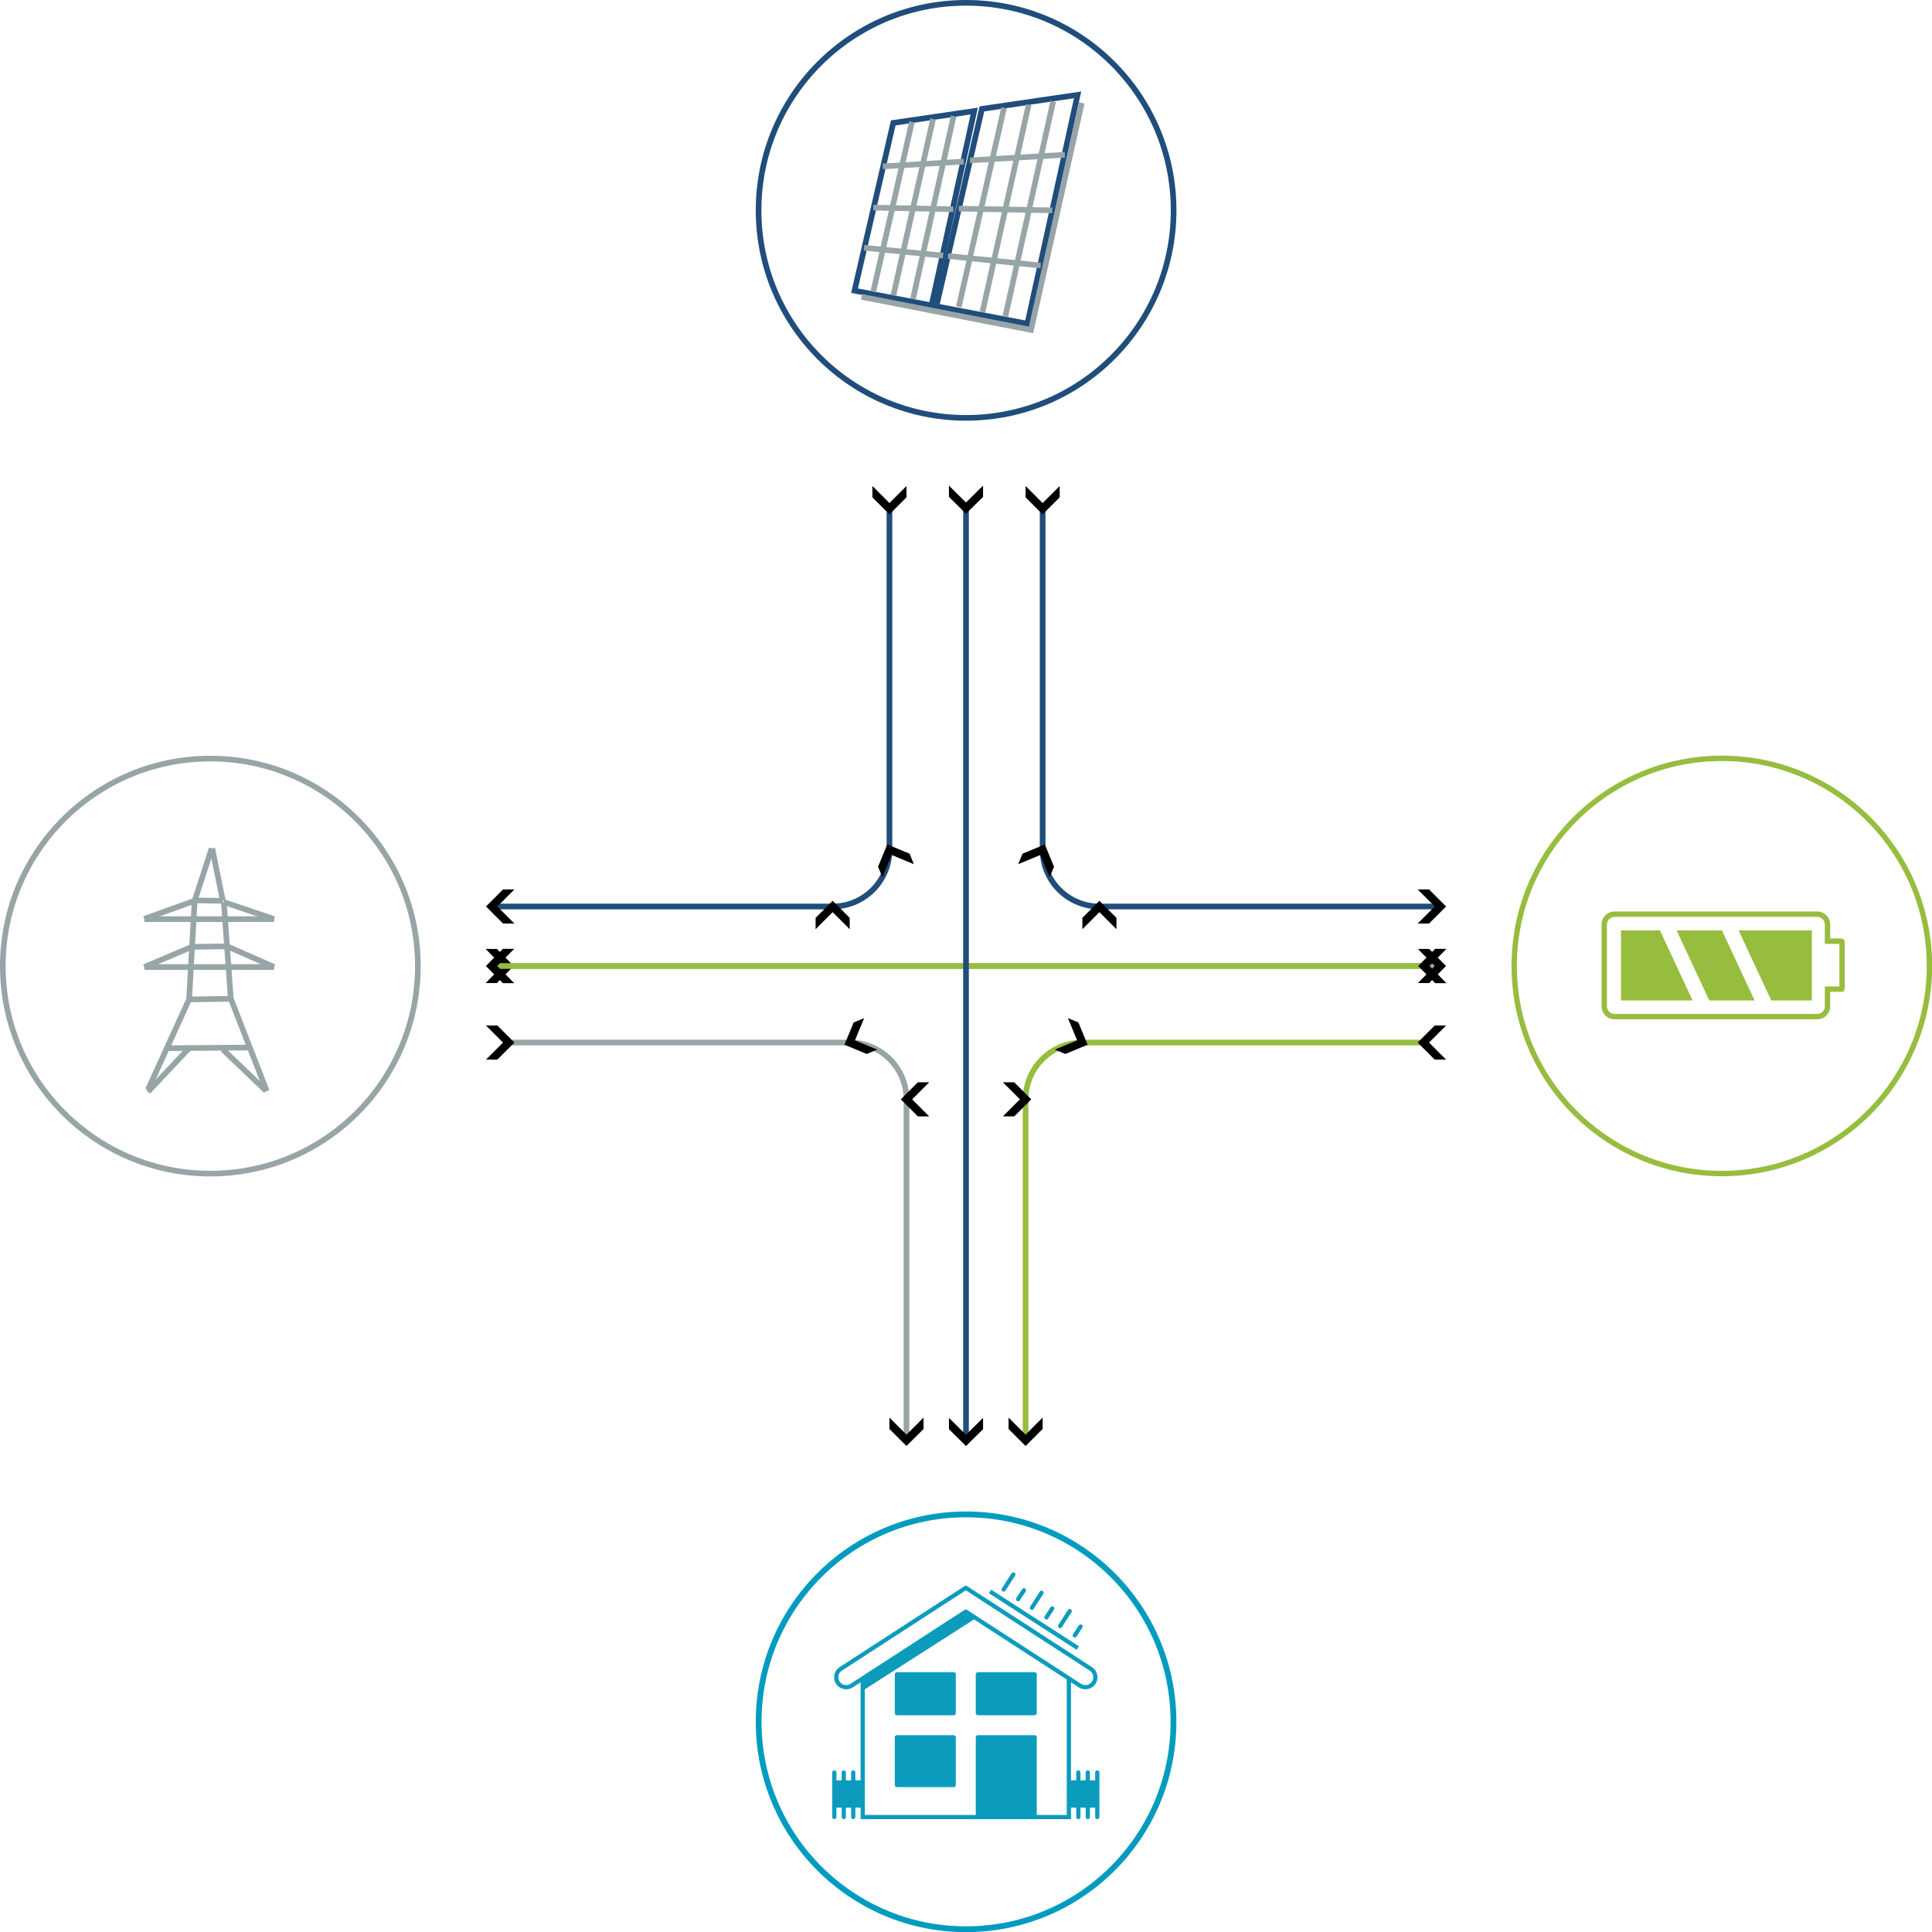 <?xml version="1.0" encoding="UTF-8" standalone="no"?>
<svg
   width="340"
   height="340"
   viewBox="0 0 340 340"
   version="1.1"
   id="svg122"
   sodipodi:docname="thing.svg"
   inkscape:version="1.2.2 (b0a8486, 2022-12-01)"
   xmlns:inkscape="http://www.inkscape.org/namespaces/inkscape"
   xmlns:sodipodi="http://sodipodi.sourceforge.net/DTD/sodipodi-0.dtd"
   xmlns:xlink="http://www.w3.org/1999/xlink"
   xmlns="http://www.w3.org/2000/svg"
   xmlns:svg="http://www.w3.org/2000/svg">
  <defs
     id="defs126">
    <linearGradient
       inkscape:collect="always"
       id="linearGradient7364">
      <stop
         style="stop-color:#204d79;stop-opacity:1;"
         offset="0"
         id="stop7360" />
      <stop
         style="stop-color:#204d79;stop-opacity:1;"
         offset="1"
         id="stop7362" />
    </linearGradient>
    <marker
       style="overflow:visible"
       id="marker6332"
       refX="0"
       refY="0"
       orient="auto"
       inkscape:stockid="Arrow4"
       markerWidth="5"
       markerHeight="6"
       viewBox="0 0 5 6"
       inkscape:isstock="true"
       inkscape:collect="always"
       preserveAspectRatio="xMidYMid">
      <path
         style="fill:context-stroke;fill-rule:evenodd;stroke:none"
         d="m 1,0 -3,3 h -2 l 3,-3 -3,-3 h 2 z"
         id="path6330" />
    </marker>
    <marker
       style="overflow:visible"
       id="Arrow4"
       refX="0"
       refY="0"
       orient="auto"
       inkscape:stockid="Arrow4"
       markerWidth="5"
       markerHeight="6"
       viewBox="0 0 5 6"
       inkscape:isstock="true"
       inkscape:collect="always"
       preserveAspectRatio="xMidYMid"
       markerUnits="userSpaceOnUse">
      <path
         style="fill:context-stroke;fill-rule:evenodd;stroke:none"
         d="m 1,0 -3,3 h -2 l 3,-3 -3,-3 h 2 z"
         id="path1741" />
    </marker>
    <marker
       style="overflow:visible"
       id="Sketch"
       refX="0"
       refY="0"
       orient="auto-start-reverse"
       inkscape:stockid="Sketch"
       markerWidth="7.566"
       markerHeight="6.736"
       viewBox="0 0 7.566 6.736"
       inkscape:isstock="true"
       inkscape:collect="always"
       preserveAspectRatio="xMidYMid">
      <path
         style="fill:none;stroke:context-stroke;stroke-width:0.4;stroke-linecap:round"
         d="m -4.542,-3.245 3.839,2.602 0.563,0.593 L -2.492,1.181 -4.411,2.14 -4.58,2.825 -4.704,3.073 -4.313,2.682 -3.975,2.309 0.666,-0.127 0.026,-0.323 -1.761,-0.604 -3.581,-2.047 -4.319,-2.392 l -1.294,-0.255 2.183,0.042 0.7,1.055 1.441,0.115 1.209,0.917 1.533,0.471 -1.86,1.238 -2.038,0.922 -1.547,0.978"
         id="path22096"
         sodipodi:nodetypes="ccc" />
    </marker>
    <meshgradient
       inkscape:collect="always"
       id="meshgradient4353"
       gradientUnits="userSpaceOnUse"
       x="0"
       y="-4.028">
      <meshrow
         id="meshrow4355">
        <meshpatch
           id="meshpatch4357">
          <stop
             path="c 24.708,0  49.416,0  74.124,0"
             style="stop-color:#ffffff;stop-opacity:1"
             id="stop4359" />
          <stop
             path="c 0,24.676  0,49.352  0,74.028"
             style="stop-color:#800080;stop-opacity:1"
             id="stop4361" />
          <stop
             path="c -24.708,0  -49.416,0  -74.124,0"
             style="stop-color:#ffffff;stop-opacity:1"
             id="stop4363" />
          <stop
             path="c 0,-24.676  0,-49.352  0,-74.028"
             style="stop-color:#800080;stop-opacity:1"
             id="stop4365" />
        </meshpatch>
      </meshrow>
    </meshgradient>
    <linearGradient
       inkscape:collect="always"
       xlink:href="#linearGradient7364"
       id="linearGradient7366"
       x1="-8.953"
       y1="4.767"
       x2="161.77"
       y2="4.767"
       gradientUnits="userSpaceOnUse" />
  </defs>
  <sodipodi:namedview
     id="namedview124"
     pagecolor="#505050"
     bordercolor="#eeeeee"
     borderopacity="1"
     inkscape:showpageshadow="0"
     inkscape:pageopacity="0"
     inkscape:pagecheckerboard="0"
     inkscape:deskcolor="#505050"
     showgrid="false"
     inkscape:zoom="5.3726542"
     inkscape:cx="180.26472"
     inkscape:cy="137.82759"
     inkscape:window-width="3770"
     inkscape:window-height="2096"
     inkscape:window-x="0"
     inkscape:window-y="0"
     inkscape:window-maximized="1"
     inkscape:current-layer="flowchart" />
  <g
     id="Page-1"
     stroke="none"
     strokeWidth="1"
     fill="none"
     fillRule="evenodd">
    <g
       id="flowchart"
       transform="translate(2,2)">
      <g
         id="grid-to-battery"
         transform="matrix(-0.99,0,0,1,243.614,163.233)"
         style="stroke:#97a5a7;stroke-opacity:1">
        <path
           id="battery-to-grid-line-3"
           d="M 157.77,4.767 H -7.953"
           stroke="#97bd3f"
           strokeWidth="2"
           strokeLinecap="square"
           style="stroke:#97a5a7;stroke-opacity:1;marker-start:url(#marker6332);marker-mid:url(#marker6332);marker-end:url(#marker6332)" />
      </g>
      <g
         id="battery-to-grid"
         transform="matrix(0.99,0,0,1,92.394,163.233)">
        <path
           id="battery-to-grid-line"
           d="M 157.754,4.767 H -7.969"
           stroke="#97bd3f"
           strokeWidth="2"
           strokeLinecap="square"
           style="stroke-width:1.005;stroke-dasharray:none;marker-start:url(#marker6332);marker-mid:url(#marker6332);marker-end:url(#marker6332)" />
      </g>
      <g
         id="g28"
         transform="matrix(0.995,0,0,0.995,-1.503,131.497)">
        <circle
           id="Oval"
           stroke="#97a5a7"
           strokeWidth="2.288"
           cx="36.704"
           cy="36.704"
           r="36.704" />
        <g
           id="iconbig/wind/blue"
           transform="translate(12.394,13.347)"
           fillRule="evenodd"
           stroke="#97a5a7"
           strokeLinecap="round"
           strokeWidth="1">
          <g
             id="grid"
             transform="translate(12.584,2.479)">
            <g
               id="Group"
               strokeWidth="0.763">
              <path
                 d="M 0.049,12.569 H 22.998"
                 id="Line-2" />
              <path
                 d="M 0.049,21.042 H 22.998"
                 id="Line-2_1_" />
              <path
                 d="M 7.972,26.769 8.953,9.324"
                 id="Line-2_3_" />
              <path
                 d="M 0.042,12.528 8.953,9.324"
                 id="Line-2_4_" />
              <path
                 d="M 14.079,9.539 22.998,12.566"
                 id="Line-2_5_" />
              <path
                 d="M 14.717,17.388 22.999,21.039"
                 id="Line-2_6_" />
              <path
                 d="M 0.049,21.039 8.463,17.465"
                 id="Line-2_7_" />
              <path
                 d="M 13.935,9.324 12.057,0.053"
                 id="Line-2_8_" />
              <path
                 d="M 8.953,9.324 11.965,0.051"
                 id="Line-2_9_" />
              <path
                 d="m 4.245,35.397 14.28,-0.113"
                 id="Line-2_10_" />
              <path
                 d="M 8.462,17.47 14.717,17.389"
                 id="Line-2_11_" />
              <path
                 d="M 7.963,26.771 15.355,26.666"
                 id="Line-2_12_" />
              <path
                 d="m 8.953,9.257 4.982,0.072"
                 id="Line-2_13_" />
              <path
                 d="M 0.696,42.721 7.963,26.769"
                 id="Line-2_14_" />
              <path
                 d="M 0.696,43.101 7.963,35.397"
                 id="Line-2_15_" />
              <path
                 d="M 21.587,42.945 13.935,35.628"
                 id="Line-2_16_" />
              <path
                 d="m 15.355,26.666 6.352,16.323"
                 id="Line-2_17_" />
            </g>
            <path
               d="M 15.346,26.721 14.115,9.57"
               id="Line-2_2_"
               strokeWidth="0.763" />
          </g>
        </g>
      </g>
      <g
         id="home"
         transform="matrix(1.021,0,0,1.021,130.537,263.537)">
        <circle
           id="circle30"
           stroke="#009cbf"
           strokeWidth="2"
           cx="36.704"
           cy="36.704"
           r="35.751" />
        <g
           id="iconbig/house/blue"
           transform="translate(12.394,8.58)"
           fill="#0b9cbd"
           fillRule="evenodd"
           strokeWidth="1">
          <g
             id="Group-11"
             transform="translate(6.387,9.152)"
             fillOpacity="0.3">
            <polygon
               id="Fill-1"
               points="19.436,1.232 0.358,13.439 0.081,11.436 17.862,0.059 " />
            <polygon
               id="Fill-3"
               points="19.951,35.369 23.261,35.369 23.261,23.381 29.745,23.381 29.745,21.62 21.756,21.62 20.35,21.62 19.951,21.62 " />
            <polygon
               id="Fill-5"
               points="6.294,17.483 15.779,17.483 15.779,13.439 6.294,13.439 " />
            <polygon
               id="Fill-7"
               points="20.105,17.506 29.59,17.506 29.59,14.835 20.105,14.835 " />
            <polygon
               id="Fill-9"
               points="6.14,29.702 15.625,29.702 15.625,21.62 6.14,21.62 " />
          </g>
          <g
             id="Group-25"
             transform="translate(1.239,2.288)">
            <path
               d="m 11.512,23.977 h 9.064 v -3.348 h -9.064 z m 0,-4.071 h 9.064 v -1.9 h -9.064 z m 9.427,-2.624 H 11.149 c -0.2,0 -0.363,0.162 -0.363,0.362 v 6.695 c 0,0.2 0.162,0.362 0.363,0.362 h 9.79 c 0.2,0 0.363,-0.162 0.363,-0.362 v -6.695 c 0,-0.2 -0.162,-0.362 -0.363,-0.362 z"
               id="Fill-12" />
            <path
               d="m 25.471,23.977 h 9.064 v -1.9 h -9.064 z m 0,-2.624 h 9.064 v -3.348 h -9.064 z m 9.427,-4.071 h -9.79 c -0.2,0 -0.363,0.162 -0.363,0.362 v 6.695 c 0,0.2 0.162,0.362 0.363,0.362 h 9.79 c 0.2,0 0.363,-0.162 0.363,-0.362 v -6.695 c 0,-0.2 -0.162,-0.362 -0.363,-0.362 z"
               id="Fill-14" />
            <path
               d="m 16.406,36.372 h 4.17 v -3.438 h -4.17 z m -4.895,0 h 4.17 v -3.438 h -4.17 z m 0,-4.162 h 4.17 V 28.862 h -4.17 z m 4.895,0 h 4.17 V 28.862 H 16.406 Z M 20.939,28.138 H 11.149 c -0.2,0 -0.363,0.162 -0.363,0.362 v 8.233 c 0,0.2 0.162,0.362 0.363,0.362 h 9.79 c 0.2,0 0.363,-0.162 0.363,-0.362 V 28.5 c 0,-0.2 -0.162,-0.362 -0.363,-0.362 z"
               id="Fill-15" />
            <polygon
               id="Fill-16"
               points="42.134,13.423 27.002,3.673 27.395,3.065 42.527,12.815 " />
            <path
               d="m 44.415,39.901 h 0.906 v -3.257 h -0.906 z m -1.632,0 h 0.906 V 36.643 H 42.784 Z m -1.632,0 h 0.906 V 36.643 H 41.152 Z M 23.221,6.534 c -0.12,-0.078 -0.275,-0.078 -0.395,0 L 3.149,19.288 C 2.52,19.696 1.677,19.517 1.268,18.889 0.86,18.262 1.039,17.42 1.668,17.012 L 23.023,3.169 44.379,17.012 c 0.303,0.196 0.512,0.501 0.587,0.856 0.076,0.356 0.009,0.718 -0.188,1.021 -0.197,0.302 -0.501,0.511 -0.858,0.586 -0.357,0.076 -0.72,0.009 -1.023,-0.187 z M 40.427,41.891 H 35.26 V 28.5 c 0,-0.2 -0.162,-0.362 -0.363,-0.362 h -9.79 c -0.2,0 -0.363,0.162 -0.363,0.362 V 41.891 H 23.023 5.62 V 18.55 L 23.023,7.269 40.427,18.55 Z m -14.956,0 h 9.064 V 28.862 H 25.471 Z M 3.988,39.901 H 4.895 V 36.643 H 3.988 Z m -1.632,0 H 3.263 V 36.643 H 2.357 Z m -1.632,0 H 1.632 V 36.643 H 0.725 Z M 45.684,34.2 c -0.2,0 -0.363,0.162 -0.363,0.362 v 1.357 h -0.906 v -1.357 c 0,-0.2 -0.162,-0.362 -0.363,-0.362 -0.2,0 -0.363,0.162 -0.363,0.362 v 1.357 H 42.784 v -1.357 c 0,-0.2 -0.162,-0.362 -0.363,-0.362 -0.2,0 -0.363,0.162 -0.363,0.362 v 1.357 H 41.152 V 19.02 l 1.351,0.876 c 0.964,0.625 2.258,0.351 2.884,-0.612 0.626,-0.962 0.351,-2.254 -0.613,-2.879 L 23.221,2.434 c -0.12,-0.078 -0.275,-0.078 -0.395,0 L 1.273,16.405 c -0.964,0.625 -1.239,1.916 -0.613,2.879 0.399,0.613 1.069,0.947 1.752,0.947 0.389,0 0.782,-0.108 1.132,-0.335 l 1.351,-0.876 V 35.92 H 3.988 v -1.357 c 0,-0.2 -0.162,-0.362 -0.363,-0.362 -0.2,0 -0.363,0.162 -0.363,0.362 v 1.357 H 2.357 v -1.357 c 0,-0.2 -0.162,-0.362 -0.363,-0.362 -0.2,0 -0.363,0.162 -0.363,0.362 v 1.357 H 0.725 v -1.357 c 0,-0.2 -0.162,-0.362 -0.363,-0.362 C 0.162,34.2 0,34.363 0,34.562 v 7.691 c 0,0.2 0.162,0.362 0.363,0.362 0.2,0 0.363,-0.162 0.363,-0.362 V 40.624 H 1.632 v 1.629 c 0,0.2 0.162,0.362 0.363,0.362 0.2,0 0.363,-0.162 0.363,-0.362 v -1.629 h 0.906 v 1.629 c 0,0.2 0.162,0.362 0.363,0.362 0.2,0 0.363,-0.162 0.363,-0.362 v -1.629 h 0.906 v 1.991 h 18.129 2.085 9.79 6.254 v -1.991 h 0.906 v 1.629 c 0,0.2 0.162,0.362 0.363,0.362 0.2,0 0.363,-0.162 0.363,-0.362 v -1.629 h 0.906 v 1.629 c 0,0.2 0.162,0.362 0.363,0.362 0.2,0 0.363,-0.162 0.363,-0.362 v -1.629 h 0.906 v 1.629 c 0,0.2 0.162,0.362 0.363,0.362 0.2,0 0.363,-0.162 0.363,-0.362 v -7.691 c 0,-0.2 -0.162,-0.362 -0.363,-0.362 z"
               id="Fill-17" />
            <path
               d="m 29.548,3.396 c -0.067,0 -0.135,-0.019 -0.196,-0.057 C 29.184,3.23 29.135,3.006 29.244,2.838 l 1.663,-2.587 c 0.108,-0.168 0.333,-0.217 0.501,-0.109 0.168,0.108 0.217,0.332 0.109,0.5 L 29.854,3.229 c -0.069,0.108 -0.186,0.166 -0.305,0.166"
               id="Fill-18" />
            <path
               d="m 32.041,5.064 c -0.068,0 -0.136,-0.019 -0.197,-0.058 C 31.676,4.896 31.628,4.672 31.737,4.505 l 1.004,-1.542 c 0.109,-0.168 0.334,-0.215 0.502,-0.106 0.168,0.109 0.216,0.333 0.107,0.501 L 32.345,4.899 c -0.069,0.107 -0.186,0.165 -0.304,0.165"
               id="Fill-19" />
            <path
               d="m 34.415,6.545 c -0.067,0 -0.135,-0.019 -0.196,-0.057 C 34.051,6.379 34.002,6.155 34.11,5.987 l 1.663,-2.587 c 0.108,-0.168 0.333,-0.217 0.501,-0.109 0.168,0.108 0.217,0.332 0.109,0.5 L 34.72,6.378 C 34.651,6.486 34.534,6.545 34.415,6.545"
               id="Fill-20" />
            <path
               d="m 36.923,8.188 c -0.068,0 -0.136,-0.019 -0.197,-0.058 C 36.558,8.021 36.51,7.797 36.619,7.629 l 1.004,-1.542 c 0.109,-0.168 0.334,-0.215 0.502,-0.106 0.168,0.109 0.216,0.333 0.107,0.501 L 37.227,8.023 C 37.158,8.13 37.041,8.188 36.923,8.188"
               id="Fill-21" />
            <path
               d="m 39.281,9.693 c -0.067,0 -0.135,-0.019 -0.196,-0.057 C 38.917,9.528 38.868,9.304 38.976,9.136 l 1.663,-2.587 c 0.108,-0.168 0.332,-0.217 0.501,-0.109 0.168,0.108 0.217,0.332 0.109,0.5 l -1.664,2.587 c -0.069,0.108 -0.186,0.166 -0.305,0.166"
               id="Fill-22" />
            <path
               d="m 41.804,11.313 c -0.068,0 -0.136,-0.019 -0.197,-0.058 -0.168,-0.109 -0.216,-0.333 -0.107,-0.501 l 1.004,-1.542 c 0.109,-0.167 0.334,-0.215 0.502,-0.106 0.168,0.109 0.216,0.333 0.107,0.501 l -1.004,1.542 c -0.069,0.107 -0.186,0.165 -0.304,0.165"
               id="Fill-23" />
            <path
               d="m 34.135,36.855 c 0,0.317 -0.257,0.574 -0.575,0.574 -0.317,0 -0.575,-0.257 -0.575,-0.574 0,-0.317 0.257,-0.574 0.575,-0.574 0.317,0 0.575,0.257 0.575,0.574"
               id="Fill-24" />
          </g>
        </g>
      </g>
      <g
         id="solar"
         transform="matrix(0.995,0,0,0.995,131.497,-1.503)">
        <g
           id="iconbig/panels/blue"
           transform="translate(12.394,12.394)"
           fillRule="evenodd"
           strokeWidth="1">
          <g
             id="Group-2"
             transform="translate(4.099,3.432)">
            <g
               id="g63"
               transform="translate(0,2.86)"
               fillRule="nonzero"
               strokeWidth="0.763">
              <path
                 d="M 7.328,2.551 0.476,32.226 14.103,34.83 21.648,0.457 Z"
                 id="Rectangle-17"
                 stroke="#204d7b" />
              <path
                 d="M 10.633,2.374 3.789,32.43"
                 id="Line-4"
                 strokeOpacity="0.3"
                 stroke="#97a5a7"
                 strokeLinecap="square" />
              <path
                 d="M 18.002,1.35 10.812,33.71"
                 id="Line-4-Copy-2"
                 strokeOpacity="0.3"
                 stroke="#97a5a7"
                 strokeLinecap="square" />
              <path
                 d="M 14.367,1.855 7.348,33.078"
                 id="Line-4-Copy"
                 strokeOpacity="0.3"
                 stroke="#97a5a7"
                 strokeLinecap="square" />
              <path
                 d="M 19.801,9.388 5.478,10.245 Z"
                 id="path57"
                 strokeOpacity="0.3"
                 stroke="#97a5a7"
                 strokeLinecap="square" />
              <path
                 d="M 16.145,26.028 2.159,24.635 Z"
                 id="path59"
                 strokeOpacity="0.3"
                 stroke="#97a5a7"
                 strokeLinecap="square" />
              <path
                 d="M 17.948,17.822 3.796,17.539 Z"
                 id="path61"
                 strokeOpacity="0.3"
                 stroke="#97a5a7"
                 strokeLinecap="square" />
            </g>
            <g
               id="g79"
               transform="translate(14.491)"
               fillRule="nonzero"
               strokeWidth="0.763">
              <path
                 d="M 8.518,2.933 0.461,37.853 16.563,40.931 25.441,0.457 Z"
                 id="path65"
                 stroke="#204d7b" />
              <path
                 d="M 12.432,2.743 4.424,37.947"
                 id="path67"
                 strokeOpacity="0.3"
                 stroke="#97a5a7"
                 strokeLinecap="square" />
              <path
                 d="M 21.126,1.6 12.661,39.623"
                 id="path69"
                 strokeOpacity="0.3"
                 stroke="#97a5a7"
                 strokeLinecap="square" />
              <path
                 d="M 16.779,2.21 8.618,38.861"
                 id="path71"
                 strokeOpacity="0.3"
                 stroke="#97a5a7"
                 strokeLinecap="square" />
              <path
                 d="M 23.186,11.049 6.407,12.039 Z"
                 id="path73"
                 strokeOpacity="0.3"
                 stroke="#97a5a7"
                 strokeLinecap="square" />
              <path
                 d="M 18.915,30.632 2.517,28.955 Z"
                 id="path75"
                 strokeOpacity="0.3"
                 stroke="#97a5a7"
                 strokeLinecap="square" />
              <path
                 d="M 20.974,20.878 4.424,20.573 Z"
                 id="path77"
                 strokeOpacity="0.3"
                 stroke="#97a5a7"
                 strokeLinecap="square" />
            </g>
            <polyline
               id="Path-15"
               strokeOpacity="0.3"
               stroke="#97a5a7"
               strokeWidth="0.763"
               fillRule="nonzero"
               points="1.724 36.182 31.691 42.025 40.674 1.873" />
          </g>
        </g>
        <circle
           id="circle84"
           stroke="#204d7b"
           strokeWidth="2"
           cx="36.704"
           cy="36.704"
           r="36.704" />
      </g>
      <g
         id="battery"
         transform="matrix(0.949,0,0,-0.949,264.475,204.526)">
        <circle
           id="circle91"
           stroke="#97bd3f"
           strokeWidth="2"
           cx="38.5"
           cy="38.5"
           r="38.5" />
        <g
           id="iconbig/battery/blue"
           transform="translate(13,13)"
           fillRule="evenodd"
           strokeWidth="1">
          <g
             id="g96"
             transform="translate(3.3,15.7)">
            <path
               d="M 44.3,5.5 H 41.8 V 2.3 C 41.8,1.251 40.949,0.4 39.9,0.4 H 2.3 C 1.251,0.4 0.4,1.251 0.4,2.3 v 15.2 c 0,1.049 0.851,1.9 1.9,1.9 h 37.6 c 1.049,0 1.9,-0.851 1.9,-1.9 v -3.1 h 2.5 c 0.11,0 0.2,-0.09 0.2,-0.2 V 5.7 c 0,-0.11 -0.09,-0.2 -0.2,-0.2 z"
               id="Combined-Shape"
               stroke="#97bd3f"
               strokeWidth="0.8"
               fillRule="nonzero" />
            <path
               d="m 28.281,3.4 -6.062,13 h -8.411 l 6.062,-13 z m 3.089,0 H 38.9 v 13 H 25.309 Z m -14.589,0 -6.062,13 H 3.5 v -13 z"
               id="path94"
               fillOpacity="0.3"
               fill="#97bd3f"
               fillRule="nonzero" />
          </g>
        </g>
      </g>
      <g
         id="solar-to-home"
         transform="matrix(0,-0.99,1,0,163.233,243.614)"
         style="stroke:url(#linearGradient7366)">
        <path
           id="battery-to-grid-line-9"
           d="M 157.77,4.767 H -7.953"
           stroke="#97bd3f"
           strokeWidth="2"
           strokeLinecap="square"
           style="stroke:url(#linearGradient7366);stroke-opacity:1;marker-start:url(#marker6332);marker-mid:url(#marker6332);marker-end:url(#marker6332)" />
      </g>
      <g
         id="grid-to-home"
         transform="translate(87.526,181.474)">
        <path
           id="grid-to-home-line"
           d="M 0,0 H 60.008 C 65.526,0 70,4.485 70,9.992 V 70"
           stroke="#97a5a7"
           strokeWidth="2"
           strokeLinecap="round"
           strokeLinejoin="round"
           style="marker-start:url(#marker6332);marker-mid:url(#marker6332);marker-end:url(#marker6332)" />
      </g>
      <g
         id="solar-to-grid"
         transform="rotate(90,33.5,121.026)">
        <path
           id="grid-to-home-line-2"
           d="M 0,0 H 60.008 C 65.526,0 70,4.485 70,9.992 V 70"
           stroke="#97a5a7"
           strokeWidth="2"
           strokeLinecap="round"
           strokeLinejoin="round"
           style="stroke:#204d7b;stroke-opacity:1;marker-start:url(#marker6332);marker-mid:url(#marker6332);marker-end:url(#marker6332)" />
      </g>
      <g
         id="battery-to-home"
         transform="matrix(-1,0,0,1,248.487,181.474)"
         style="stroke:#97bd3f;stroke-opacity:1">
        <path
           id="grid-to-home-line-3"
           d="M 0,0 H 60.008 C 65.526,0 70,4.485 70,9.992 V 70"
           stroke="#97a5a7"
           strokeWidth="2"
           strokeLinecap="round"
           strokeLinejoin="round"
           style="stroke:#97bd3f;stroke-opacity:1;marker-start:url(#marker6332);marker-mid:url(#marker6332);marker-end:url(#marker6332)" />
      </g>
      <g
         id="solar-to-battery"
         transform="matrix(0,1,1,0,181.487,87.526)"
         style="stroke:url(#meshgradient4353);stroke-opacity:1">
        <path
           id="grid-to-home-line-2-6"
           d="M 0,0 H 60.008 C 65.526,0 70,4.485 70,9.992 V 70"
           stroke="#97a5a7"
           strokeWidth="2"
           strokeLinecap="round"
           strokeLinejoin="round"
           style="stroke:#204d79;stroke-opacity:1;marker-start:url(#Arrow4);marker-mid:url(#Arrow4);marker-end:url(#Arrow4)" />
      </g>
    </g>
  </g>
</svg>
